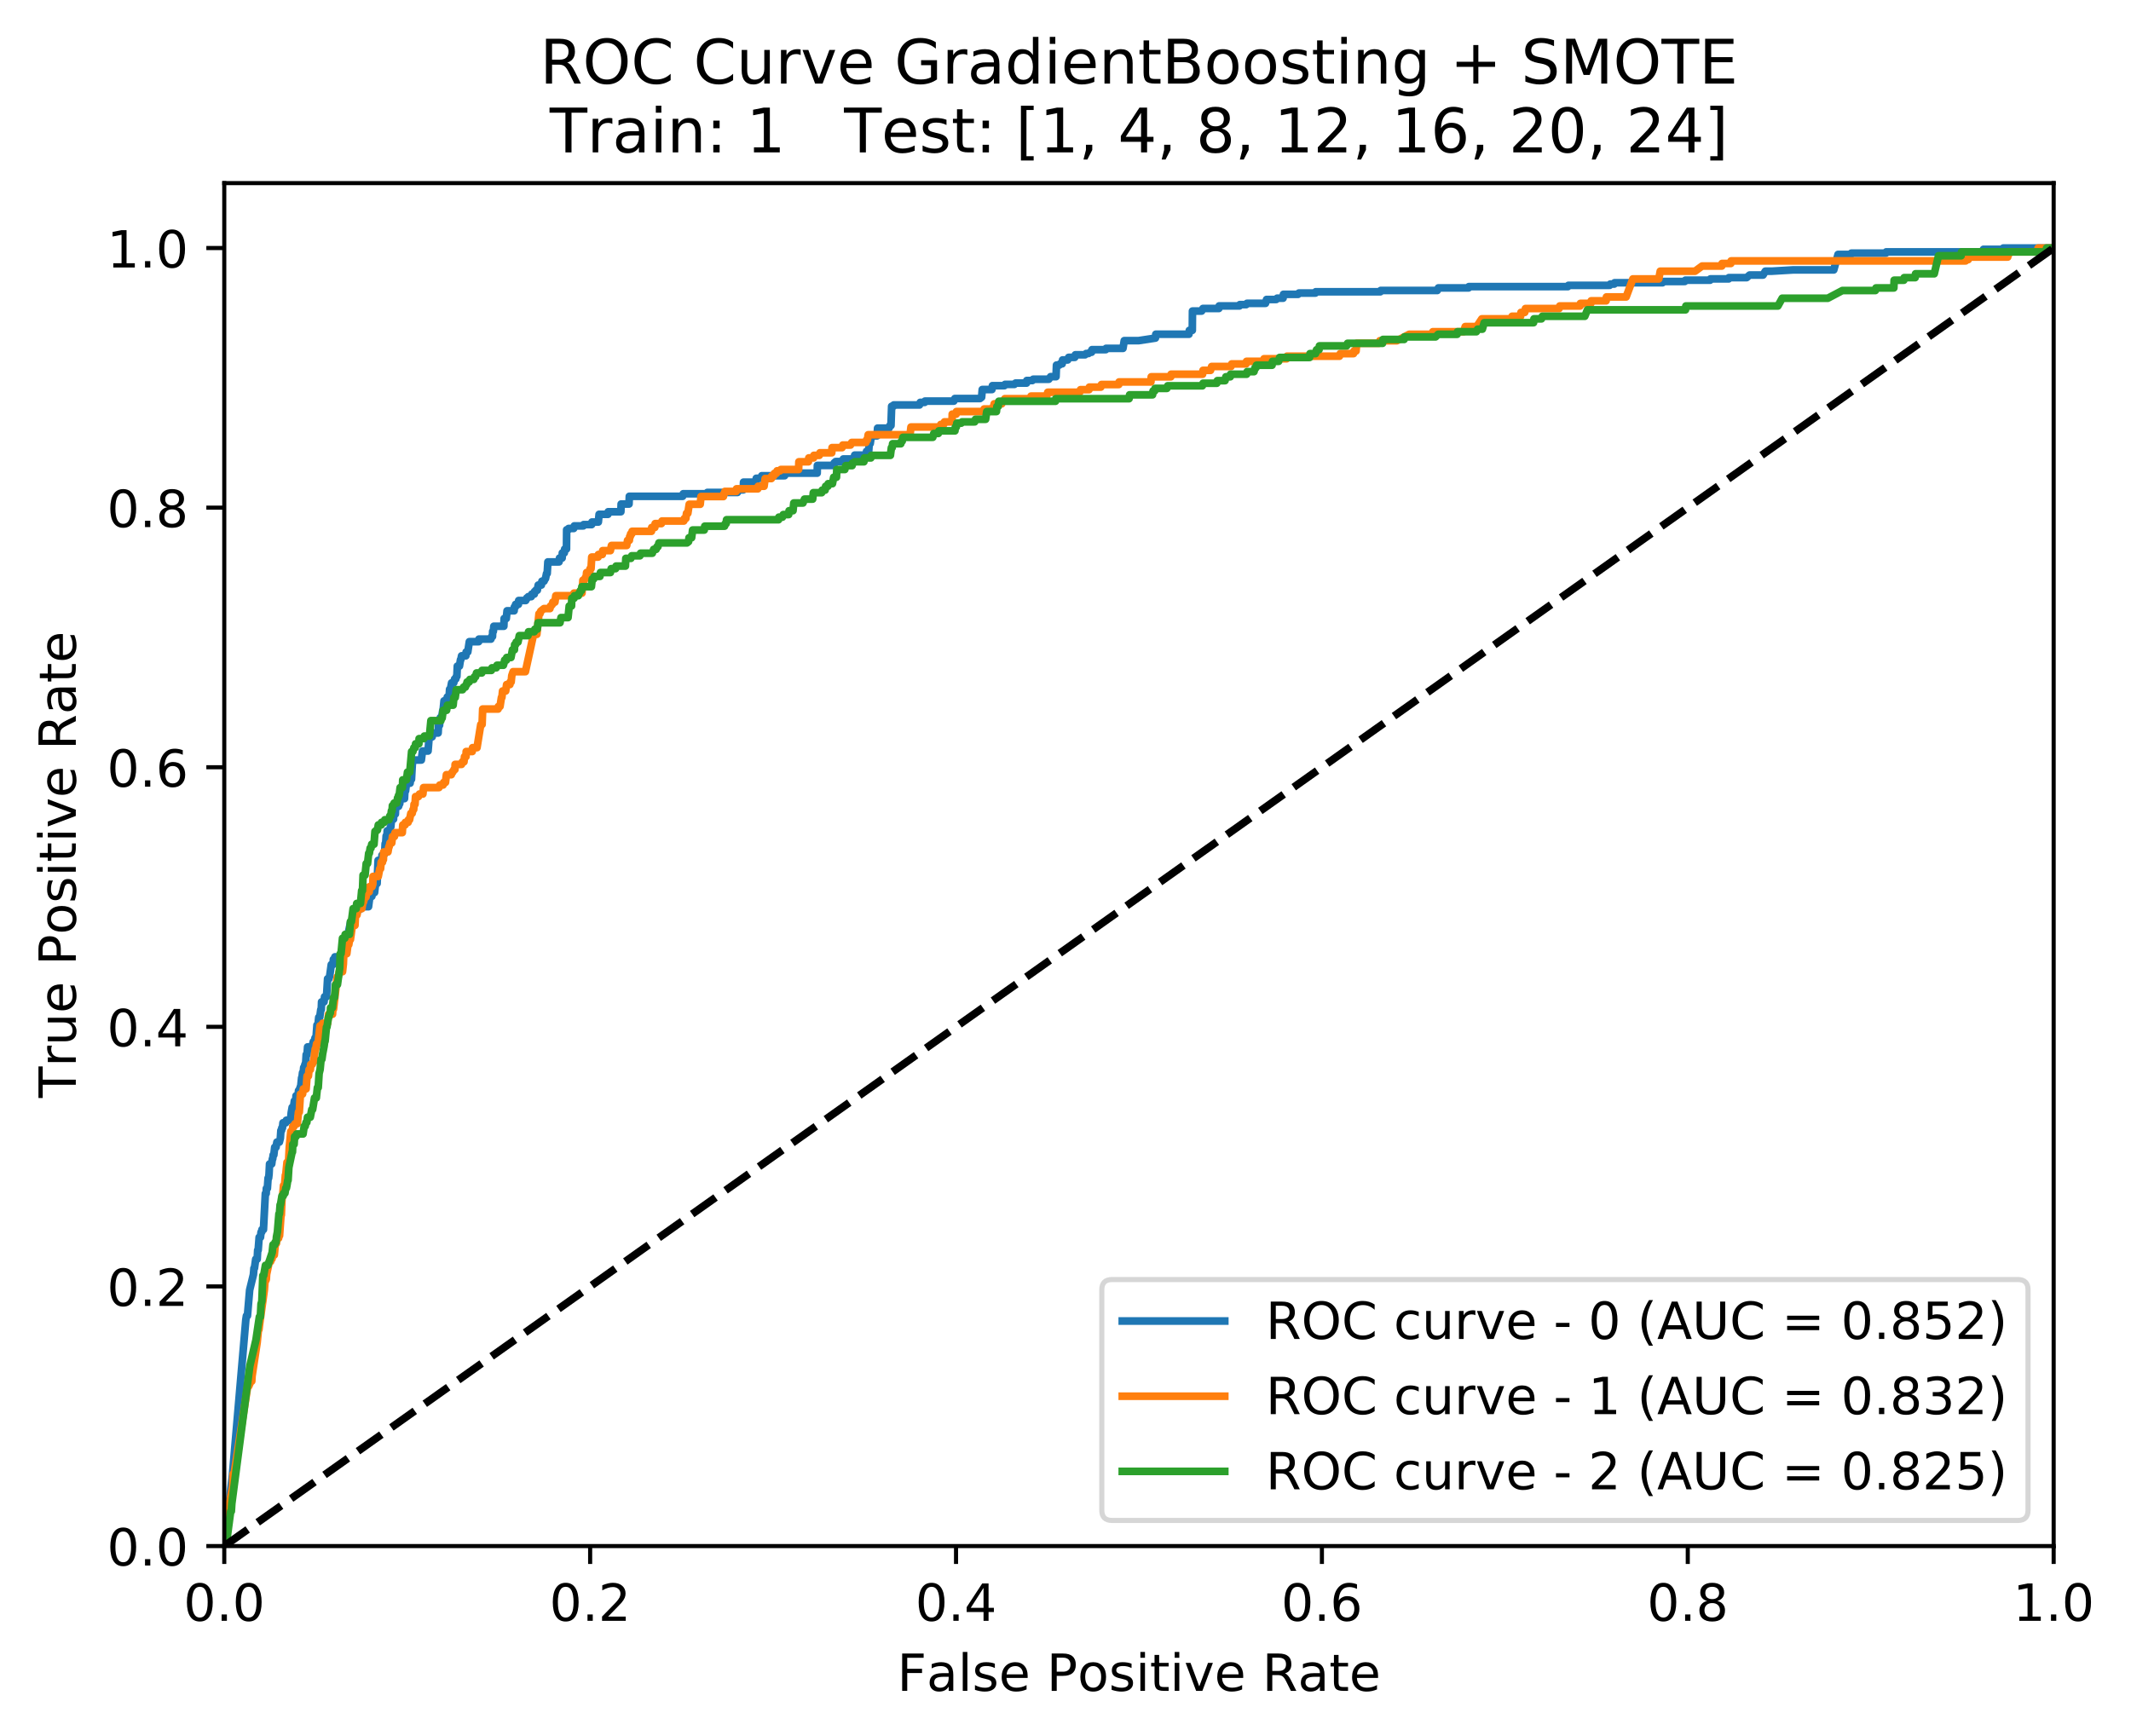 <?xml version="1.0" encoding="utf-8" standalone="no"?>
<!DOCTYPE svg PUBLIC "-//W3C//DTD SVG 1.1//EN"
  "http://www.w3.org/Graphics/SVG/1.1/DTD/svg11.dtd">
<!-- Created with matplotlib (http://matplotlib.org/) -->
<svg height="339pt" version="1.1" viewBox="0 0 416 339" width="416pt" xmlns="http://www.w3.org/2000/svg" xmlns:xlink="http://www.w3.org/1999/xlink">
 <defs>
  <style type="text/css">
*{stroke-linecap:butt;stroke-linejoin:round;}
  </style>
 </defs>
 <g id="figure_1">
  <g id="patch_1">
   <path d="M 0 339.424 
L 416.053 339.424 
L 416.053 0 
L 0 0 
z
" style="fill:#ffffff;"/>
  </g>
  <g id="axes_1">
   <g id="patch_2">
    <path d="M 43.781 301.868 
L 400.901 301.868 
L 400.901 35.755 
L 43.781 35.755 
z
" style="fill:#ffffff;"/>
   </g>
   <g id="matplotlib.axis_1">
    <g id="xtick_1">
     <g id="line2d_1">
      <defs>
       <path d="M 0 0 
L 0 3.5 
" id="m230a1c0a3a" style="stroke:#000000;stroke-width:0.8;"/>
      </defs>
      <g>
       <use style="stroke:#000000;stroke-width:0.8;" x="43.781" xlink:href="#m230a1c0a3a" y="301.868"/>
      </g>
     </g>
     <g id="text_1">
      <!-- 0.0 -->
      <defs>
       <path d="M 31.781 66.406 
Q 24.172 66.406 20.328 58.906 
Q 16.5 51.422 16.5 36.375 
Q 16.5 21.391 20.328 13.891 
Q 24.172 6.391 31.781 6.391 
Q 39.453 6.391 43.281 13.891 
Q 47.125 21.391 47.125 36.375 
Q 47.125 51.422 43.281 58.906 
Q 39.453 66.406 31.781 66.406 
M 31.781 74.219 
Q 44.047 74.219 50.516 64.516 
Q 56.984 54.828 56.984 36.375 
Q 56.984 17.969 50.516 8.266 
Q 44.047 -1.422 31.781 -1.422 
Q 19.531 -1.422 13.062 8.266 
Q 6.594 17.969 6.594 36.375 
Q 6.594 54.828 13.062 64.516 
Q 19.531 74.219 31.781 74.219 
" id="DejaVuSans-30"/>
       <path d="M 10.688 12.406 
L 21 12.406 
L 21 0 
L 10.688 0 
z
" id="DejaVuSans-2e"/>
      </defs>
      <g transform="translate(35.83 316.466)scale(0.1 -0.1)">
       <use xlink:href="#DejaVuSans-30"/>
       <use x="63.623" xlink:href="#DejaVuSans-2e"/>
       <use x="95.41" xlink:href="#DejaVuSans-30"/>
      </g>
     </g>
    </g>
    <g id="xtick_2">
     <g id="line2d_2">
      <g>
       <use style="stroke:#000000;stroke-width:0.8;" x="115.205" xlink:href="#m230a1c0a3a" y="301.868"/>
      </g>
     </g>
     <g id="text_2">
      <!-- 0.2 -->
      <defs>
       <path d="M 19.188 8.297 
L 53.609 8.297 
L 53.609 0 
L 7.328 0 
L 7.328 8.297 
Q 12.938 14.109 22.625 23.891 
Q 32.328 33.688 34.812 36.531 
Q 39.547 41.844 41.422 45.531 
Q 43.312 49.219 43.312 52.781 
Q 43.312 58.594 39.234 62.25 
Q 35.156 65.922 28.609 65.922 
Q 23.969 65.922 18.812 64.312 
Q 13.672 62.703 7.812 59.422 
L 7.812 69.391 
Q 13.766 71.781 18.938 73 
Q 24.125 74.219 28.422 74.219 
Q 39.75 74.219 46.484 68.547 
Q 53.219 62.891 53.219 53.422 
Q 53.219 48.922 51.531 44.891 
Q 49.859 40.875 45.406 35.406 
Q 44.188 33.984 37.641 27.219 
Q 31.109 20.453 19.188 8.297 
" id="DejaVuSans-32"/>
      </defs>
      <g transform="translate(107.254 316.466)scale(0.1 -0.1)">
       <use xlink:href="#DejaVuSans-30"/>
       <use x="63.623" xlink:href="#DejaVuSans-2e"/>
       <use x="95.41" xlink:href="#DejaVuSans-32"/>
      </g>
     </g>
    </g>
    <g id="xtick_3">
     <g id="line2d_3">
      <g>
       <use style="stroke:#000000;stroke-width:0.8;" x="186.629" xlink:href="#m230a1c0a3a" y="301.868"/>
      </g>
     </g>
     <g id="text_3">
      <!-- 0.4 -->
      <defs>
       <path d="M 37.797 64.312 
L 12.891 25.391 
L 37.797 25.391 
z
M 35.203 72.906 
L 47.609 72.906 
L 47.609 25.391 
L 58.016 25.391 
L 58.016 17.188 
L 47.609 17.188 
L 47.609 0 
L 37.797 0 
L 37.797 17.188 
L 4.891 17.188 
L 4.891 26.703 
z
" id="DejaVuSans-34"/>
      </defs>
      <g transform="translate(178.678 316.466)scale(0.1 -0.1)">
       <use xlink:href="#DejaVuSans-30"/>
       <use x="63.623" xlink:href="#DejaVuSans-2e"/>
       <use x="95.41" xlink:href="#DejaVuSans-34"/>
      </g>
     </g>
    </g>
    <g id="xtick_4">
     <g id="line2d_4">
      <g>
       <use style="stroke:#000000;stroke-width:0.8;" x="258.053" xlink:href="#m230a1c0a3a" y="301.868"/>
      </g>
     </g>
     <g id="text_4">
      <!-- 0.6 -->
      <defs>
       <path d="M 33.016 40.375 
Q 26.375 40.375 22.484 35.828 
Q 18.609 31.297 18.609 23.391 
Q 18.609 15.531 22.484 10.953 
Q 26.375 6.391 33.016 6.391 
Q 39.656 6.391 43.531 10.953 
Q 47.406 15.531 47.406 23.391 
Q 47.406 31.297 43.531 35.828 
Q 39.656 40.375 33.016 40.375 
M 52.594 71.297 
L 52.594 62.312 
Q 48.875 64.062 45.094 64.984 
Q 41.312 65.922 37.594 65.922 
Q 27.828 65.922 22.672 59.328 
Q 17.531 52.734 16.797 39.406 
Q 19.672 43.656 24.016 45.922 
Q 28.375 48.188 33.594 48.188 
Q 44.578 48.188 50.953 41.516 
Q 57.328 34.859 57.328 23.391 
Q 57.328 12.156 50.688 5.359 
Q 44.047 -1.422 33.016 -1.422 
Q 20.359 -1.422 13.672 8.266 
Q 6.984 17.969 6.984 36.375 
Q 6.984 53.656 15.188 63.938 
Q 23.391 74.219 37.203 74.219 
Q 40.922 74.219 44.703 73.484 
Q 48.484 72.75 52.594 71.297 
" id="DejaVuSans-36"/>
      </defs>
      <g transform="translate(250.102 316.466)scale(0.1 -0.1)">
       <use xlink:href="#DejaVuSans-30"/>
       <use x="63.623" xlink:href="#DejaVuSans-2e"/>
       <use x="95.41" xlink:href="#DejaVuSans-36"/>
      </g>
     </g>
    </g>
    <g id="xtick_5">
     <g id="line2d_5">
      <g>
       <use style="stroke:#000000;stroke-width:0.8;" x="329.477" xlink:href="#m230a1c0a3a" y="301.868"/>
      </g>
     </g>
     <g id="text_5">
      <!-- 0.8 -->
      <defs>
       <path d="M 31.781 34.625 
Q 24.75 34.625 20.719 30.859 
Q 16.703 27.094 16.703 20.516 
Q 16.703 13.922 20.719 10.156 
Q 24.75 6.391 31.781 6.391 
Q 38.812 6.391 42.859 10.172 
Q 46.922 13.969 46.922 20.516 
Q 46.922 27.094 42.891 30.859 
Q 38.875 34.625 31.781 34.625 
M 21.922 38.812 
Q 15.578 40.375 12.031 44.719 
Q 8.5 49.078 8.5 55.328 
Q 8.5 64.062 14.719 69.141 
Q 20.953 74.219 31.781 74.219 
Q 42.672 74.219 48.875 69.141 
Q 55.078 64.062 55.078 55.328 
Q 55.078 49.078 51.531 44.719 
Q 48 40.375 41.703 38.812 
Q 48.828 37.156 52.797 32.312 
Q 56.781 27.484 56.781 20.516 
Q 56.781 9.906 50.312 4.234 
Q 43.844 -1.422 31.781 -1.422 
Q 19.734 -1.422 13.25 4.234 
Q 6.781 9.906 6.781 20.516 
Q 6.781 27.484 10.781 32.312 
Q 14.797 37.156 21.922 38.812 
M 18.312 54.391 
Q 18.312 48.734 21.844 45.562 
Q 25.391 42.391 31.781 42.391 
Q 38.141 42.391 41.719 45.562 
Q 45.312 48.734 45.312 54.391 
Q 45.312 60.062 41.719 63.234 
Q 38.141 66.406 31.781 66.406 
Q 25.391 66.406 21.844 63.234 
Q 18.312 60.062 18.312 54.391 
" id="DejaVuSans-38"/>
      </defs>
      <g transform="translate(321.526 316.466)scale(0.1 -0.1)">
       <use xlink:href="#DejaVuSans-30"/>
       <use x="63.623" xlink:href="#DejaVuSans-2e"/>
       <use x="95.41" xlink:href="#DejaVuSans-38"/>
      </g>
     </g>
    </g>
    <g id="xtick_6">
     <g id="line2d_6">
      <g>
       <use style="stroke:#000000;stroke-width:0.8;" x="400.901" xlink:href="#m230a1c0a3a" y="301.868"/>
      </g>
     </g>
     <g id="text_6">
      <!-- 1.0 -->
      <defs>
       <path d="M 12.406 8.297 
L 28.516 8.297 
L 28.516 63.922 
L 10.984 60.406 
L 10.984 69.391 
L 28.422 72.906 
L 38.281 72.906 
L 38.281 8.297 
L 54.391 8.297 
L 54.391 0 
L 12.406 0 
z
" id="DejaVuSans-31"/>
      </defs>
      <g transform="translate(392.95 316.466)scale(0.1 -0.1)">
       <use xlink:href="#DejaVuSans-31"/>
       <use x="63.623" xlink:href="#DejaVuSans-2e"/>
       <use x="95.41" xlink:href="#DejaVuSans-30"/>
      </g>
     </g>
    </g>
    <g id="text_7">
     <!-- False Positive Rate -->
     <defs>
      <path d="M 9.812 72.906 
L 51.703 72.906 
L 51.703 64.594 
L 19.672 64.594 
L 19.672 43.109 
L 48.578 43.109 
L 48.578 34.812 
L 19.672 34.812 
L 19.672 0 
L 9.812 0 
z
" id="DejaVuSans-46"/>
      <path d="M 34.281 27.484 
Q 23.391 27.484 19.188 25 
Q 14.984 22.516 14.984 16.5 
Q 14.984 11.719 18.141 8.906 
Q 21.297 6.109 26.703 6.109 
Q 34.188 6.109 38.703 11.406 
Q 43.219 16.703 43.219 25.484 
L 43.219 27.484 
z
M 52.203 31.203 
L 52.203 0 
L 43.219 0 
L 43.219 8.297 
Q 40.141 3.328 35.547 0.953 
Q 30.953 -1.422 24.312 -1.422 
Q 15.922 -1.422 10.953 3.297 
Q 6 8.016 6 15.922 
Q 6 25.141 12.172 29.828 
Q 18.359 34.516 30.609 34.516 
L 43.219 34.516 
L 43.219 35.406 
Q 43.219 41.609 39.141 45 
Q 35.062 48.391 27.688 48.391 
Q 23 48.391 18.547 47.266 
Q 14.109 46.141 10.016 43.891 
L 10.016 52.203 
Q 14.938 54.109 19.578 55.047 
Q 24.219 56 28.609 56 
Q 40.484 56 46.344 49.844 
Q 52.203 43.703 52.203 31.203 
" id="DejaVuSans-61"/>
      <path d="M 9.422 75.984 
L 18.406 75.984 
L 18.406 0 
L 9.422 0 
z
" id="DejaVuSans-6c"/>
      <path d="M 44.281 53.078 
L 44.281 44.578 
Q 40.484 46.531 36.375 47.5 
Q 32.281 48.484 27.875 48.484 
Q 21.188 48.484 17.844 46.438 
Q 14.5 44.391 14.5 40.281 
Q 14.5 37.156 16.891 35.375 
Q 19.281 33.594 26.516 31.984 
L 29.594 31.297 
Q 39.156 29.25 43.188 25.516 
Q 47.219 21.781 47.219 15.094 
Q 47.219 7.469 41.188 3.016 
Q 35.156 -1.422 24.609 -1.422 
Q 20.219 -1.422 15.453 -0.562 
Q 10.688 0.297 5.422 2 
L 5.422 11.281 
Q 10.406 8.688 15.234 7.391 
Q 20.062 6.109 24.812 6.109 
Q 31.156 6.109 34.562 8.281 
Q 37.984 10.453 37.984 14.406 
Q 37.984 18.062 35.516 20.016 
Q 33.062 21.969 24.703 23.781 
L 21.578 24.516 
Q 13.234 26.266 9.516 29.906 
Q 5.812 33.547 5.812 39.891 
Q 5.812 47.609 11.281 51.797 
Q 16.75 56 26.812 56 
Q 31.781 56 36.172 55.266 
Q 40.578 54.547 44.281 53.078 
" id="DejaVuSans-73"/>
      <path d="M 56.203 29.594 
L 56.203 25.203 
L 14.891 25.203 
Q 15.484 15.922 20.484 11.062 
Q 25.484 6.203 34.422 6.203 
Q 39.594 6.203 44.453 7.469 
Q 49.312 8.734 54.109 11.281 
L 54.109 2.781 
Q 49.266 0.734 44.188 -0.344 
Q 39.109 -1.422 33.891 -1.422 
Q 20.797 -1.422 13.156 6.188 
Q 5.516 13.812 5.516 26.812 
Q 5.516 40.234 12.766 48.109 
Q 20.016 56 32.328 56 
Q 43.359 56 49.781 48.891 
Q 56.203 41.797 56.203 29.594 
M 47.219 32.234 
Q 47.125 39.594 43.094 43.984 
Q 39.062 48.391 32.422 48.391 
Q 24.906 48.391 20.391 44.141 
Q 15.875 39.891 15.188 32.172 
z
" id="DejaVuSans-65"/>
      <path id="DejaVuSans-20"/>
      <path d="M 19.672 64.797 
L 19.672 37.406 
L 32.078 37.406 
Q 38.969 37.406 42.719 40.969 
Q 46.484 44.531 46.484 51.125 
Q 46.484 57.672 42.719 61.234 
Q 38.969 64.797 32.078 64.797 
z
M 9.812 72.906 
L 32.078 72.906 
Q 44.344 72.906 50.609 67.359 
Q 56.891 61.812 56.891 51.125 
Q 56.891 40.328 50.609 34.812 
Q 44.344 29.297 32.078 29.297 
L 19.672 29.297 
L 19.672 0 
L 9.812 0 
z
" id="DejaVuSans-50"/>
      <path d="M 30.609 48.391 
Q 23.391 48.391 19.188 42.75 
Q 14.984 37.109 14.984 27.297 
Q 14.984 17.484 19.156 11.844 
Q 23.344 6.203 30.609 6.203 
Q 37.797 6.203 41.984 11.859 
Q 46.188 17.531 46.188 27.297 
Q 46.188 37.016 41.984 42.703 
Q 37.797 48.391 30.609 48.391 
M 30.609 56 
Q 42.328 56 49.016 48.375 
Q 55.719 40.766 55.719 27.297 
Q 55.719 13.875 49.016 6.219 
Q 42.328 -1.422 30.609 -1.422 
Q 18.844 -1.422 12.172 6.219 
Q 5.516 13.875 5.516 27.297 
Q 5.516 40.766 12.172 48.375 
Q 18.844 56 30.609 56 
" id="DejaVuSans-6f"/>
      <path d="M 9.422 54.688 
L 18.406 54.688 
L 18.406 0 
L 9.422 0 
z
M 9.422 75.984 
L 18.406 75.984 
L 18.406 64.594 
L 9.422 64.594 
z
" id="DejaVuSans-69"/>
      <path d="M 18.312 70.219 
L 18.312 54.688 
L 36.812 54.688 
L 36.812 47.703 
L 18.312 47.703 
L 18.312 18.016 
Q 18.312 11.328 20.141 9.422 
Q 21.969 7.516 27.594 7.516 
L 36.812 7.516 
L 36.812 0 
L 27.594 0 
Q 17.188 0 13.234 3.875 
Q 9.281 7.766 9.281 18.016 
L 9.281 47.703 
L 2.688 47.703 
L 2.688 54.688 
L 9.281 54.688 
L 9.281 70.219 
z
" id="DejaVuSans-74"/>
      <path d="M 2.984 54.688 
L 12.5 54.688 
L 29.594 8.797 
L 46.688 54.688 
L 56.203 54.688 
L 35.688 0 
L 23.484 0 
z
" id="DejaVuSans-76"/>
      <path d="M 44.391 34.188 
Q 47.562 33.109 50.562 29.594 
Q 53.562 26.078 56.594 19.922 
L 66.609 0 
L 56 0 
L 46.688 18.703 
Q 43.062 26.031 39.672 28.422 
Q 36.281 30.812 30.422 30.812 
L 19.672 30.812 
L 19.672 0 
L 9.812 0 
L 9.812 72.906 
L 32.078 72.906 
Q 44.578 72.906 50.734 67.672 
Q 56.891 62.453 56.891 51.906 
Q 56.891 45.016 53.688 40.469 
Q 50.484 35.938 44.391 34.188 
M 19.672 64.797 
L 19.672 38.922 
L 32.078 38.922 
Q 39.203 38.922 42.844 42.219 
Q 46.484 45.516 46.484 51.906 
Q 46.484 58.297 42.844 61.547 
Q 39.203 64.797 32.078 64.797 
z
" id="DejaVuSans-52"/>
     </defs>
     <g transform="translate(175.136 330.144)scale(0.1 -0.1)">
      <use xlink:href="#DejaVuSans-46"/>
      <use x="57.379" xlink:href="#DejaVuSans-61"/>
      <use x="118.658" xlink:href="#DejaVuSans-6c"/>
      <use x="146.441" xlink:href="#DejaVuSans-73"/>
      <use x="198.541" xlink:href="#DejaVuSans-65"/>
      <use x="260.064" xlink:href="#DejaVuSans-20"/>
      <use x="291.852" xlink:href="#DejaVuSans-50"/>
      <use x="352.107" xlink:href="#DejaVuSans-6f"/>
      <use x="413.289" xlink:href="#DejaVuSans-73"/>
      <use x="465.389" xlink:href="#DejaVuSans-69"/>
      <use x="493.172" xlink:href="#DejaVuSans-74"/>
      <use x="532.381" xlink:href="#DejaVuSans-69"/>
      <use x="560.164" xlink:href="#DejaVuSans-76"/>
      <use x="619.344" xlink:href="#DejaVuSans-65"/>
      <use x="680.867" xlink:href="#DejaVuSans-20"/>
      <use x="712.654" xlink:href="#DejaVuSans-52"/>
      <use x="782.105" xlink:href="#DejaVuSans-61"/>
      <use x="843.385" xlink:href="#DejaVuSans-74"/>
      <use x="882.594" xlink:href="#DejaVuSans-65"/>
     </g>
    </g>
   </g>
   <g id="matplotlib.axis_2">
    <g id="ytick_1">
     <g id="line2d_7">
      <defs>
       <path d="M 0 0 
L -3.5 0 
" id="me9a01255a9" style="stroke:#000000;stroke-width:0.8;"/>
      </defs>
      <g>
       <use style="stroke:#000000;stroke-width:0.8;" x="43.781" xlink:href="#me9a01255a9" y="301.868"/>
      </g>
     </g>
     <g id="text_8">
      <!-- 0.0 -->
      <g transform="translate(20.878 305.667)scale(0.1 -0.1)">
       <use xlink:href="#DejaVuSans-30"/>
       <use x="63.623" xlink:href="#DejaVuSans-2e"/>
       <use x="95.41" xlink:href="#DejaVuSans-30"/>
      </g>
     </g>
    </g>
    <g id="ytick_2">
     <g id="line2d_8">
      <g>
       <use style="stroke:#000000;stroke-width:0.8;" x="43.781" xlink:href="#me9a01255a9" y="251.179"/>
      </g>
     </g>
     <g id="text_9">
      <!-- 0.2 -->
      <g transform="translate(20.878 254.979)scale(0.1 -0.1)">
       <use xlink:href="#DejaVuSans-30"/>
       <use x="63.623" xlink:href="#DejaVuSans-2e"/>
       <use x="95.41" xlink:href="#DejaVuSans-32"/>
      </g>
     </g>
    </g>
    <g id="ytick_3">
     <g id="line2d_9">
      <g>
       <use style="stroke:#000000;stroke-width:0.8;" x="43.781" xlink:href="#me9a01255a9" y="200.492"/>
      </g>
     </g>
     <g id="text_10">
      <!-- 0.4 -->
      <g transform="translate(20.878 204.291)scale(0.1 -0.1)">
       <use xlink:href="#DejaVuSans-30"/>
       <use x="63.623" xlink:href="#DejaVuSans-2e"/>
       <use x="95.41" xlink:href="#DejaVuSans-34"/>
      </g>
     </g>
    </g>
    <g id="ytick_4">
     <g id="line2d_10">
      <g>
       <use style="stroke:#000000;stroke-width:0.8;" x="43.781" xlink:href="#me9a01255a9" y="149.804"/>
      </g>
     </g>
     <g id="text_11">
      <!-- 0.6 -->
      <g transform="translate(20.878 153.603)scale(0.1 -0.1)">
       <use xlink:href="#DejaVuSans-30"/>
       <use x="63.623" xlink:href="#DejaVuSans-2e"/>
       <use x="95.41" xlink:href="#DejaVuSans-36"/>
      </g>
     </g>
    </g>
    <g id="ytick_5">
     <g id="line2d_11">
      <g>
       <use style="stroke:#000000;stroke-width:0.8;" x="43.781" xlink:href="#me9a01255a9" y="99.115"/>
      </g>
     </g>
     <g id="text_12">
      <!-- 0.8 -->
      <g transform="translate(20.878 102.915)scale(0.1 -0.1)">
       <use xlink:href="#DejaVuSans-30"/>
       <use x="63.623" xlink:href="#DejaVuSans-2e"/>
       <use x="95.41" xlink:href="#DejaVuSans-38"/>
      </g>
     </g>
    </g>
    <g id="ytick_6">
     <g id="line2d_12">
      <g>
       <use style="stroke:#000000;stroke-width:0.8;" x="43.781" xlink:href="#me9a01255a9" y="48.428"/>
      </g>
     </g>
     <g id="text_13">
      <!-- 1.0 -->
      <g transform="translate(20.878 52.227)scale(0.1 -0.1)">
       <use xlink:href="#DejaVuSans-31"/>
       <use x="63.623" xlink:href="#DejaVuSans-2e"/>
       <use x="95.41" xlink:href="#DejaVuSans-30"/>
      </g>
     </g>
    </g>
    <g id="text_14">
     <!-- True Positive Rate -->
     <defs>
      <path d="M -0.297 72.906 
L 61.375 72.906 
L 61.375 64.594 
L 35.5 64.594 
L 35.5 0 
L 25.594 0 
L 25.594 64.594 
L -0.297 64.594 
z
" id="DejaVuSans-54"/>
      <path d="M 41.109 46.297 
Q 39.594 47.172 37.812 47.578 
Q 36.031 48 33.891 48 
Q 26.266 48 22.188 43.047 
Q 18.109 38.094 18.109 28.812 
L 18.109 0 
L 9.078 0 
L 9.078 54.688 
L 18.109 54.688 
L 18.109 46.188 
Q 20.953 51.172 25.484 53.578 
Q 30.031 56 36.531 56 
Q 37.453 56 38.578 55.875 
Q 39.703 55.766 41.062 55.516 
z
" id="DejaVuSans-72"/>
      <path d="M 8.5 21.578 
L 8.5 54.688 
L 17.484 54.688 
L 17.484 21.922 
Q 17.484 14.156 20.5 10.266 
Q 23.531 6.391 29.594 6.391 
Q 36.859 6.391 41.078 11.031 
Q 45.312 15.672 45.312 23.688 
L 45.312 54.688 
L 54.297 54.688 
L 54.297 0 
L 45.312 0 
L 45.312 8.406 
Q 42.047 3.422 37.719 1 
Q 33.406 -1.422 27.688 -1.422 
Q 18.266 -1.422 13.375 4.438 
Q 8.5 10.297 8.5 21.578 
M 31.109 56 
z
" id="DejaVuSans-75"/>
     </defs>
     <g transform="translate(14.798 214.358)rotate(-90)scale(0.1 -0.1)">
      <use xlink:href="#DejaVuSans-54"/>
      <use x="60.865" xlink:href="#DejaVuSans-72"/>
      <use x="101.979" xlink:href="#DejaVuSans-75"/>
      <use x="165.357" xlink:href="#DejaVuSans-65"/>
      <use x="226.881" xlink:href="#DejaVuSans-20"/>
      <use x="258.668" xlink:href="#DejaVuSans-50"/>
      <use x="318.924" xlink:href="#DejaVuSans-6f"/>
      <use x="380.105" xlink:href="#DejaVuSans-73"/>
      <use x="432.205" xlink:href="#DejaVuSans-69"/>
      <use x="459.988" xlink:href="#DejaVuSans-74"/>
      <use x="499.197" xlink:href="#DejaVuSans-69"/>
      <use x="526.98" xlink:href="#DejaVuSans-76"/>
      <use x="586.16" xlink:href="#DejaVuSans-65"/>
      <use x="647.684" xlink:href="#DejaVuSans-20"/>
      <use x="679.471" xlink:href="#DejaVuSans-52"/>
      <use x="748.922" xlink:href="#DejaVuSans-61"/>
      <use x="810.201" xlink:href="#DejaVuSans-74"/>
      <use x="849.41" xlink:href="#DejaVuSans-65"/>
     </g>
    </g>
   </g>
   <g id="line2d_13">
    <path clip-path="url(#p0b39f501fe)" d="M 43.781 301.868 
L 45.37 288.053 
L 47.99 257.66 
L 48.111 256.906 
L 48.304 256.906 
L 48.733 251.883 
L 49.469 248.869 
L 49.578 247.613 
L 49.674 247.613 
L 49.918 245.854 
L 50.206 245.854 
L 50.302 244.096 
L 50.398 244.096 
L 50.59 241.584 
L 50.847 241.584 
L 50.956 240.58 
L 51.084 240.58 
L 51.141 240.077 
L 51.43 240.077 
L 51.801 233.044 
L 51.961 233.044 
L 52 232.04 
L 52.192 232.04 
L 52.333 230.03 
L 52.429 230.03 
L 52.519 229.277 
L 52.621 227.267 
L 53.037 227.267 
L 53.172 226.263 
L 53.236 226.263 
L 53.326 225.509 
L 53.454 225.509 
L 53.627 224.002 
L 53.883 224.002 
L 54.056 222.997 
L 54.536 222.997 
L 54.728 222.244 
L 54.831 220.737 
L 54.959 220.737 
L 55.01 220.234 
L 55.138 220.234 
L 55.241 219.229 
L 55.785 219.229 
L 55.901 218.727 
L 56.701 218.727 
L 56.855 217.22 
L 57.034 216.215 
L 57.291 216.215 
L 57.464 214.959 
L 57.752 214.959 
L 57.79 213.955 
L 58.175 213.955 
L 58.277 212.95 
L 58.373 212.95 
L 58.726 211.945 
L 58.879 210.438 
L 58.943 210.438 
L 59.059 209.433 
L 59.187 209.433 
L 59.289 208.429 
L 59.385 208.429 
L 59.501 207.926 
L 59.686 207.424 
L 59.776 205.917 
L 59.936 205.917 
L 60.045 204.41 
L 60.91 204.41 
L 61.153 203.405 
L 61.345 203.405 
L 61.499 202.652 
L 61.691 202.652 
L 61.877 200.14 
L 62.069 200.14 
L 62.223 198.633 
L 62.415 198.633 
L 62.62 197.126 
L 62.716 197.126 
L 62.774 195.619 
L 63.254 195.619 
L 63.357 194.614 
L 63.741 194.614 
L 63.953 191.097 
L 64.209 191.097 
L 64.356 190.595 
L 64.67 188.334 
L 65.022 188.334 
L 65.074 187.33 
L 65.33 187.33 
L 65.381 186.827 
L 66.47 186.827 
L 66.585 186.325 
L 66.745 186.325 
L 66.944 185.32 
L 67.553 185.32 
L 67.713 183.06 
L 67.809 183.06 
L 68.437 180.045 
L 68.725 180.045 
L 68.84 179.543 
L 69.096 179.543 
L 69.212 178.538 
L 69.404 178.538 
L 69.461 178.036 
L 69.59 178.036 
L 69.711 177.534 
L 70.288 177.534 
L 70.339 177.031 
L 71.94 177.031 
L 72.203 175.022 
L 72.587 175.022 
L 72.735 174.268 
L 73.119 174.268 
L 73.324 172.51 
L 73.612 172.51 
L 73.811 167.989 
L 74.515 167.989 
L 74.567 166.984 
L 74.855 166.984 
L 74.983 166.733 
L 75.079 166.733 
L 75.188 164.724 
L 75.284 164.724 
L 75.387 163.216 
L 75.547 163.216 
L 75.585 162.212 
L 75.97 162.212 
L 76.226 161.458 
L 76.29 161.458 
L 76.437 159.951 
L 76.821 159.951 
L 76.86 158.946 
L 77.18 158.946 
L 77.238 157.439 
L 77.814 157.439 
L 77.962 156.937 
L 78.026 156.937 
L 78.16 155.932 
L 78.961 155.932 
L 79.044 154.425 
L 79.172 154.425 
L 79.352 152.918 
L 80.056 152.918 
L 80.133 152.165 
L 80.325 152.165 
L 80.479 149.402 
L 80.582 148.397 
L 82.247 148.397 
L 82.471 146.639 
L 83.56 146.639 
L 83.784 143.876 
L 84.361 143.876 
L 84.534 143.122 
L 85.527 143.122 
L 85.61 141.615 
L 85.802 141.615 
L 85.956 140.108 
L 86.212 140.108 
L 86.411 138.852 
L 86.532 138.35 
L 86.68 136.843 
L 87.192 136.843 
L 87.314 136.089 
L 87.666 136.089 
L 87.769 134.582 
L 87.929 134.582 
L 88.159 133.326 
L 88.576 133.326 
L 88.749 132.573 
L 88.973 132.573 
L 89.088 132.07 
L 89.184 132.07 
L 89.274 130.061 
L 89.69 130.061 
L 89.895 128.805 
L 89.959 128.805 
L 90.107 128.051 
L 90.939 128.051 
L 90.997 127.298 
L 91.317 127.298 
L 91.618 125.288 
L 93.444 125.288 
L 93.495 124.786 
L 95.833 124.786 
L 95.981 124.284 
L 96.141 124.284 
L 96.179 123.279 
L 96.307 123.279 
L 96.403 122.274 
L 98.357 122.274 
L 98.415 120.767 
L 98.831 120.767 
L 98.985 119.26 
L 100.362 119.26 
L 100.413 118.507 
L 100.606 118.507 
L 100.657 118.004 
L 101.201 118.004 
L 101.253 117.251 
L 102.63 117.251 
L 102.841 116.748 
L 103.001 116.748 
L 103.129 116.497 
L 103.706 116.497 
L 103.821 115.995 
L 104.302 115.995 
L 104.353 115.492 
L 104.545 115.492 
L 104.603 115.241 
L 104.891 115.241 
L 105.07 114.236 
L 105.679 114.236 
L 105.788 113.483 
L 106.204 113.483 
L 106.422 112.981 
L 106.486 112.981 
L 106.691 111.976 
L 106.819 111.976 
L 106.954 109.715 
L 109.131 109.715 
L 109.221 108.962 
L 109.734 108.962 
L 109.772 107.957 
L 110.156 107.957 
L 110.233 107.203 
L 110.586 107.203 
L 110.618 103.436 
L 110.938 103.436 
L 111.002 103.185 
L 111.995 103.185 
L 112.11 102.682 
L 113.872 102.682 
L 113.929 102.431 
L 115.499 102.431 
L 115.556 101.929 
L 116.805 101.929 
L 116.953 100.422 
L 118.682 100.422 
L 118.733 99.919 
L 121.2 99.919 
L 121.257 98.412 
L 122.795 98.412 
L 122.852 96.905 
L 133.261 96.905 
L 133.383 96.403 
L 137.995 96.403 
L 138.085 96.152 
L 143.952 96.152 
L 144.004 95.649 
L 145.093 95.649 
L 145.15 94.142 
L 147.52 94.142 
L 147.636 93.389 
L 148.596 93.389 
L 148.712 92.886 
L 153.164 92.886 
L 153.279 92.384 
L 159.524 92.384 
L 159.563 90.877 
L 162.798 90.877 
L 162.849 90.374 
L 163.131 90.123 
L 164.476 90.123 
L 164.623 89.621 
L 166.705 89.621 
L 166.846 88.867 
L 169.088 88.867 
L 169.165 88.114 
L 169.581 88.114 
L 169.684 86.607 
L 169.876 86.607 
L 170.094 85.1 
L 171.215 85.1 
L 171.317 83.593 
L 173.559 83.593 
L 173.707 83.09 
L 173.931 83.09 
L 174.059 79.323 
L 174.411 79.323 
L 174.469 79.071 
L 179.497 79.071 
L 179.645 78.569 
L 180.509 78.569 
L 180.567 78.318 
L 186.204 78.318 
L 186.396 77.815 
L 191.303 77.815 
L 191.623 77.564 
L 191.751 76.057 
L 193.641 76.057 
L 193.731 75.304 
L 196.069 75.304 
L 196.197 75.053 
L 198.022 75.053 
L 198.246 74.801 
L 200.392 74.801 
L 200.444 74.299 
L 201.533 74.299 
L 201.693 74.048 
L 204.742 74.048 
L 205.094 73.545 
L 206.151 73.545 
L 206.241 71.285 
L 206.785 71.285 
L 206.939 71.034 
L 207.355 71.034 
L 207.432 70.28 
L 208.425 70.28 
L 208.617 69.778 
L 209.802 69.778 
L 209.924 69.275 
L 211.814 69.275 
L 212.038 69.024 
L 212.486 69.024 
L 212.8 68.773 
L 213.088 68.773 
L 213.172 68.271 
L 215.862 68.271 
L 215.92 68.019 
L 219.219 68.019 
L 219.468 66.512 
L 222.255 66.512 
L 225.554 66.01 
L 225.631 65.257 
L 232.1 65.257 
L 232.177 64.503 
L 232.754 64.503 
L 232.786 60.735 
L 234.579 60.735 
L 234.829 60.233 
L 237.936 60.233 
L 237.993 59.731 
L 241.965 59.731 
L 242.023 59.479 
L 243.272 59.479 
L 243.425 59.228 
L 247.045 59.228 
L 247.25 58.475 
L 249.133 58.475 
L 249.319 58.223 
L 250.472 58.223 
L 250.548 57.47 
L 253.399 57.47 
L 253.559 57.219 
L 256.794 57.219 
L 256.852 56.968 
L 269.464 56.968 
L 269.528 56.716 
L 280.578 56.716 
L 280.789 56.214 
L 286.683 56.214 
L 286.74 55.963 
L 306.066 55.963 
L 306.188 55.712 
L 314.227 55.712 
L 314.355 55.461 
L 315.124 55.461 
L 315.188 55.209 
L 324.54 55.209 
L 324.668 54.958 
L 328.889 54.958 
L 329.017 54.707 
L 333.834 54.707 
L 333.898 54.456 
L 337.454 54.456 
L 337.511 54.205 
L 340.97 54.205 
L 341.547 53.702 
L 344.173 53.702 
L 344.621 52.949 
L 345.871 52.949 
L 350.066 52.698 
L 357.977 52.698 
L 358.81 49.683 
L 361.34 49.683 
L 361.398 49.432 
L 368.156 49.432 
L 368.22 49.181 
L 387.052 49.181 
L 387.2 48.679 
L 390.915 48.679 
L 391.075 48.428 
L 400.901 48.428 
L 400.901 48.428 
" style="fill:none;stroke:#1f77b4;stroke-linecap:square;stroke-width:1.5;"/>
   </g>
   <g id="line2d_14">
    <path clip-path="url(#p0b39f501fe)" d="M 43.781 301.868 
L 43.877 301.868 
L 43.973 299.353 
L 44.166 299.353 
L 44.262 298.348 
L 44.454 294.827 
L 44.55 294.827 
L 45.415 290.302 
L 45.511 287.788 
L 45.703 287.788 
L 48.349 270.69 
L 48.541 270.69 
L 48.983 269.685 
L 49.143 269.685 
L 49.207 268.679 
L 50.2 262.142 
L 50.45 259.627 
L 50.546 259.627 
L 50.667 258.622 
L 51.609 251.833 
L 51.724 250.325 
L 51.981 249.822 
L 52.045 248.816 
L 52.583 246.302 
L 52.839 246.302 
L 52.903 245.799 
L 53.095 245.799 
L 53.191 245.045 
L 53.544 245.045 
L 53.736 243.033 
L 53.864 242.782 
L 53.96 242.782 
L 53.998 241.776 
L 54.383 241.776 
L 54.44 241.273 
L 54.569 241.273 
L 54.857 237.25 
L 54.921 237.25 
L 55.062 233.73 
L 55.158 233.73 
L 55.35 231.468 
L 55.542 231.468 
L 55.709 229.456 
L 55.773 229.456 
L 56.029 226.942 
L 56.285 226.942 
L 56.349 226.439 
L 56.477 223.925 
L 56.772 220.907 
L 57.06 220.907 
L 57.163 219.902 
L 57.419 219.902 
L 57.592 219.399 
L 58.04 219.399 
L 58.265 217.136 
L 58.425 217.136 
L 58.649 213.616 
L 59.065 213.616 
L 59.213 212.61 
L 59.757 212.61 
L 59.949 210.096 
L 60.206 210.096 
L 60.334 208.839 
L 60.59 208.839 
L 60.654 207.833 
L 60.942 207.833 
L 61.166 207.33 
L 61.23 207.33 
L 61.538 204.816 
L 61.634 204.816 
L 61.794 203.81 
L 62.082 203.81 
L 62.473 200.29 
L 62.954 200.29 
L 63.005 199.787 
L 63.966 199.787 
L 64.145 198.028 
L 64.914 198.028 
L 64.978 197.022 
L 65.106 197.022 
L 65.836 190.736 
L 66.028 190.736 
L 66.221 189.73 
L 66.861 189.73 
L 67.028 188.222 
L 67.092 186.713 
L 67.348 186.21 
L 67.7 186.21 
L 67.924 184.45 
L 68.085 184.45 
L 68.245 183.445 
L 68.405 183.445 
L 68.783 180.679 
L 69.295 180.679 
L 69.391 178.667 
L 69.68 178.667 
L 69.936 177.41 
L 70.641 177.41 
L 70.846 176.153 
L 70.942 176.153 
L 71.198 175.148 
L 71.454 175.148 
L 71.557 174.142 
L 72.069 174.142 
L 72.107 173.136 
L 72.62 173.136 
L 72.78 172.633 
L 72.818 171.125 
L 73.843 171.125 
L 74.132 169.616 
L 74.292 169.616 
L 74.407 168.359 
L 74.663 168.359 
L 74.715 167.856 
L 74.843 167.856 
L 74.9 166.347 
L 75.733 166.347 
L 75.9 165.342 
L 75.964 165.342 
L 76.124 164.588 
L 76.476 164.588 
L 76.611 163.33 
L 76.995 163.33 
L 77.123 162.576 
L 78.532 162.576 
L 78.628 161.067 
L 79.077 161.067 
L 79.128 160.565 
L 79.673 160.565 
L 79.724 160.062 
L 79.948 160.062 
L 80.204 158.805 
L 80.461 158.805 
L 80.633 158.05 
L 80.762 158.05 
L 80.826 157.045 
L 81.018 157.045 
L 81.114 155.536 
L 81.69 155.536 
L 81.883 155.033 
L 82.555 155.033 
L 82.683 153.776 
L 85.694 153.776 
L 85.854 153.273 
L 86.495 153.273 
L 86.61 152.77 
L 86.962 152.77 
L 87.142 151.262 
L 88.103 151.262 
L 88.263 150.759 
L 88.391 150.759 
L 88.615 150.256 
L 88.807 150.256 
L 88.846 149.25 
L 90.095 149.25 
L 90.255 148.748 
L 90.575 148.748 
L 90.678 147.742 
L 90.966 147.742 
L 91.004 146.736 
L 92.189 146.736 
L 92.253 145.982 
L 93.118 145.982 
L 93.855 141.456 
L 94.111 141.456 
L 94.226 138.439 
L 97.237 138.439 
L 97.288 137.936 
L 97.609 137.936 
L 97.884 136.176 
L 97.98 136.176 
L 98.108 134.919 
L 98.717 134.919 
L 98.896 133.662 
L 99.537 133.662 
L 99.588 133.159 
L 99.78 133.159 
L 99.908 131.902 
L 100.165 131.148 
L 102.567 131.148 
L 104.162 123.856 
L 104.802 123.856 
L 105.219 119.833 
L 105.411 119.833 
L 105.558 119.33 
L 106.199 118.828 
L 107.352 118.828 
L 107.467 118.325 
L 107.563 118.325 
L 107.723 118.073 
L 107.787 118.073 
L 107.916 117.57 
L 108.332 117.57 
L 108.498 116.313 
L 111.893 116.313 
L 112.041 115.81 
L 113.61 115.81 
L 113.79 113.296 
L 114.078 113.296 
L 114.251 112.793 
L 114.411 112.793 
L 114.513 111.787 
L 115.122 111.787 
L 115.186 111.033 
L 115.378 111.033 
L 115.513 108.77 
L 116.762 108.77 
L 116.813 108.267 
L 117.582 108.267 
L 117.646 107.513 
L 119.151 107.513 
L 119.363 106.507 
L 122.341 106.507 
L 122.508 105.502 
L 122.86 105.502 
L 122.924 104.748 
L 123.052 104.748 
L 123.104 104.245 
L 123.328 104.245 
L 123.392 103.742 
L 127.171 103.742 
L 127.222 102.987 
L 127.831 102.987 
L 127.895 102.233 
L 129.112 102.233 
L 129.227 101.73 
L 133.487 101.73 
L 133.603 101.228 
L 133.891 101.228 
L 134.019 100.222 
L 134.275 100.222 
L 134.544 98.462 
L 136.69 98.462 
L 136.844 96.953 
L 141.219 96.953 
L 141.27 96.45 
L 141.398 96.45 
L 141.514 95.948 
L 143.724 95.948 
L 143.775 95.445 
L 147.939 95.445 
L 148.003 94.942 
L 149.156 94.942 
L 149.373 93.433 
L 150.591 93.433 
L 150.655 92.93 
L 151.039 92.93 
L 151.167 92.427 
L 151.551 92.427 
L 151.699 91.925 
L 152.275 91.925 
L 152.435 91.673 
L 155.895 91.673 
L 155.952 90.165 
L 157.81 90.165 
L 157.887 89.41 
L 158.816 89.41 
L 158.88 88.907 
L 159.937 88.907 
L 160.065 88.405 
L 162.371 88.405 
L 162.428 87.399 
L 164.382 87.399 
L 164.523 86.896 
L 166.028 86.896 
L 166.265 86.393 
L 169.02 86.393 
L 169.167 85.89 
L 169.327 85.89 
L 169.481 84.885 
L 177.648 84.885 
L 177.834 83.376 
L 183.503 83.376 
L 183.651 82.873 
L 184.227 82.873 
L 184.374 82.37 
L 185.848 82.37 
L 185.886 80.862 
L 186.655 80.862 
L 186.706 80.359 
L 191.959 80.359 
L 192.106 79.856 
L 193.772 79.856 
L 193.913 79.353 
L 194.009 79.353 
L 194.073 78.85 
L 195.546 78.85 
L 195.674 78.347 
L 195.994 78.347 
L 196.155 77.845 
L 201.215 77.845 
L 201.266 77.342 
L 204.341 77.342 
L 204.533 76.588 
L 210.779 76.588 
L 210.926 76.085 
L 212.592 76.085 
L 212.656 75.582 
L 214.898 75.582 
L 215.013 75.079 
L 218.408 75.079 
L 218.459 74.576 
L 224.673 74.576 
L 224.737 73.57 
L 228.561 73.57 
L 228.612 73.067 
L 234.762 73.067 
L 234.839 72.313 
L 236.312 72.313 
L 236.524 71.559 
L 240.303 71.559 
L 240.444 71.056 
L 243.243 71.056 
L 243.339 70.553 
L 246.702 70.553 
L 246.754 70.05 
L 251.173 70.05 
L 251.238 69.547 
L 261.487 69.547 
L 261.634 69.045 
L 264.228 69.045 
L 264.305 68.542 
L 264.722 68.542 
L 264.843 67.033 
L 269.167 67.033 
L 269.359 66.53 
L 272.69 66.53 
L 275.093 65.273 
L 279.641 65.273 
L 279.705 64.77 
L 285.713 64.77 
L 286.034 63.765 
L 288.276 63.765 
L 289.268 62.256 
L 295.066 62.256 
L 295.181 61.753 
L 296.846 61.753 
L 296.91 60.999 
L 297.647 60.999 
L 297.788 60.245 
L 304.354 60.245 
L 304.482 59.742 
L 308.454 59.742 
L 308.518 59.239 
L 310.568 59.239 
L 310.619 58.736 
L 313.533 58.736 
L 313.597 57.982 
L 317.441 57.982 
L 318.754 54.462 
L 323.815 54.462 
L 324.103 52.953 
L 330.893 52.953 
L 332.27 51.947 
L 336.114 51.947 
L 336.165 51.445 
L 337.882 51.445 
L 337.933 50.942 
L 383.715 50.942 
L 383.843 50.69 
L 384.227 50.69 
L 384.278 50.188 
L 391.933 50.188 
L 391.997 49.685 
L 392.125 49.685 
L 392.189 49.182 
L 397.762 49.182 
L 397.859 48.428 
L 400.901 48.428 
L 400.901 48.428 
" style="fill:none;stroke:#ff7f0e;stroke-linecap:square;stroke-width:1.5;"/>
   </g>
   <g id="line2d_15">
    <path clip-path="url(#p0b39f501fe)" d="M 43.781 301.868 
L 43.877 301.868 
L 44.07 301.113 
L 44.166 300.61 
L 44.294 300.61 
L 45.03 295.079 
L 45.158 295.079 
L 45.255 293.57 
L 48.778 266.668 
L 49.963 261.639 
L 50.635 257.113 
L 50.828 257.113 
L 50.956 254.599 
L 51.116 254.096 
L 51.308 249.067 
L 51.468 249.067 
L 51.82 247.056 
L 52.301 247.056 
L 53.134 244.542 
L 53.294 243.033 
L 53.646 243.033 
L 53.71 242.53 
L 53.902 242.53 
L 53.966 241.525 
L 54.159 240.519 
L 54.453 236.999 
L 54.549 236.999 
L 54.684 235.239 
L 54.748 235.239 
L 55.049 233.479 
L 55.305 233.479 
L 55.369 232.976 
L 55.625 232.976 
L 55.786 231.97 
L 55.914 231.97 
L 56.01 231.468 
L 56.17 230.462 
L 56.234 230.462 
L 56.388 227.947 
L 57.028 224.93 
L 57.092 224.93 
L 57.156 223.422 
L 57.413 223.422 
L 57.509 221.913 
L 57.797 221.913 
L 57.912 221.41 
L 59.161 221.41 
L 59.386 219.902 
L 59.578 219.902 
L 59.738 219.148 
L 59.898 219.148 
L 60.026 218.142 
L 60.571 218.142 
L 60.865 216.633 
L 61.026 216.633 
L 61.397 214.37 
L 61.749 214.37 
L 61.961 212.359 
L 62.121 212.359 
L 62.294 209.593 
L 62.486 208.839 
L 62.678 206.827 
L 62.838 206.827 
L 62.973 205.822 
L 63.261 204.313 
L 63.396 203.308 
L 63.46 203.308 
L 63.729 200.542 
L 63.825 200.542 
L 64.132 198.53 
L 64.228 198.53 
L 64.389 197.776 
L 64.485 197.776 
L 64.523 196.77 
L 64.875 196.77 
L 65.106 194.759 
L 65.298 194.759 
L 65.49 192.245 
L 65.875 192.245 
L 66.323 188.976 
L 66.413 186.21 
L 66.573 186.21 
L 66.861 183.193 
L 67.31 183.193 
L 67.386 182.439 
L 68.219 182.439 
L 68.411 179.925 
L 68.603 179.925 
L 68.738 178.919 
L 68.93 177.41 
L 69.539 177.41 
L 69.635 176.405 
L 70.371 176.405 
L 70.602 173.89 
L 70.762 173.89 
L 70.878 170.873 
L 71.262 170.873 
L 71.492 168.61 
L 71.749 168.61 
L 71.973 166.599 
L 72.101 166.599 
L 72.261 165.593 
L 72.421 165.593 
L 72.562 164.839 
L 73.011 164.839 
L 73.203 162.325 
L 73.395 162.325 
L 73.491 162.073 
L 73.683 162.073 
L 73.85 161.067 
L 74.426 161.067 
L 74.478 160.565 
L 75.022 160.565 
L 75.118 160.062 
L 75.951 160.062 
L 76.092 159.308 
L 76.284 159.308 
L 76.412 158.302 
L 76.54 158.302 
L 76.604 157.296 
L 76.732 157.296 
L 76.944 156.793 
L 77.456 156.793 
L 77.61 155.787 
L 77.738 155.787 
L 77.802 155.285 
L 77.93 155.285 
L 78.11 153.776 
L 78.558 153.776 
L 78.616 152.268 
L 79.352 152.268 
L 79.544 150.759 
L 79.993 150.759 
L 80.352 146.736 
L 80.608 146.736 
L 80.8 145.982 
L 81.056 145.982 
L 81.133 145.227 
L 81.774 145.227 
L 81.812 144.222 
L 82.741 144.222 
L 82.837 143.719 
L 83.83 143.719 
L 84.118 140.702 
L 86.072 140.702 
L 86.187 140.199 
L 86.315 140.199 
L 86.508 138.69 
L 87.18 138.69 
L 87.334 137.685 
L 88.455 137.685 
L 88.609 136.176 
L 88.865 136.176 
L 89.076 134.667 
L 90.293 134.667 
L 90.486 134.165 
L 90.838 134.165 
L 90.985 133.662 
L 91.113 133.662 
L 91.177 133.159 
L 91.594 133.159 
L 91.722 132.656 
L 92.49 132.656 
L 92.606 132.153 
L 92.83 132.153 
L 93.022 131.399 
L 94.047 131.399 
L 94.098 130.896 
L 95.924 130.896 
L 96.039 130.393 
L 96.872 130.393 
L 97.019 129.89 
L 98.268 129.89 
L 98.416 129.387 
L 98.512 128.885 
L 98.864 128.885 
L 98.915 128.382 
L 99.748 128.382 
L 100.036 126.873 
L 100.421 126.873 
L 100.459 125.868 
L 100.651 125.868 
L 100.767 125.365 
L 101.119 125.365 
L 101.375 124.108 
L 103.073 124.108 
L 103.169 123.353 
L 104.29 123.353 
L 104.405 122.85 
L 104.886 122.85 
L 105.027 121.593 
L 109.318 121.593 
L 109.511 120.588 
L 110.888 120.588 
L 111.118 118.325 
L 111.567 118.325 
L 111.624 116.816 
L 112.073 116.816 
L 112.137 116.313 
L 112.906 116.313 
L 113.034 115.81 
L 113.162 115.81 
L 113.29 115.308 
L 113.514 115.308 
L 113.591 114.553 
L 115.449 114.553 
L 115.609 113.045 
L 115.897 113.045 
L 115.993 112.542 
L 117.114 112.542 
L 117.21 111.787 
L 119.164 111.787 
L 119.305 111.033 
L 120.17 111.033 
L 120.266 110.53 
L 122.091 110.53 
L 122.168 109.022 
L 123.161 109.022 
L 123.321 108.519 
L 124.923 108.519 
L 125.038 108.016 
L 127.344 108.016 
L 127.6 107.262 
L 128.081 107.262 
L 128.241 106.759 
L 128.433 106.759 
L 128.625 106.005 
L 134.102 106.005 
L 134.422 105.753 
L 134.499 104.999 
L 135.012 104.999 
L 135.204 103.49 
L 137.478 103.49 
L 137.574 102.736 
L 141.45 102.736 
L 141.565 102.233 
L 141.757 102.233 
L 141.834 101.479 
L 151.987 101.479 
L 152.038 100.976 
L 152.743 100.976 
L 152.903 100.473 
L 153.96 100.473 
L 154.037 99.719 
L 154.806 99.719 
L 154.959 98.21 
L 156.753 98.21 
L 157.041 97.456 
L 158.643 97.456 
L 158.771 96.199 
L 160.404 96.199 
L 160.5 95.696 
L 161.077 95.696 
L 161.173 94.942 
L 161.621 94.942 
L 161.672 94.439 
L 162.505 94.439 
L 162.749 93.182 
L 163.293 93.182 
L 163.351 91.673 
L 164.92 91.673 
L 165.093 90.919 
L 166.342 90.919 
L 166.406 90.416 
L 166.599 90.416 
L 166.855 90.165 
L 168.648 90.165 
L 168.725 89.41 
L 170.006 89.41 
L 170.102 88.907 
L 173.818 88.907 
L 174.01 87.399 
L 174.17 87.399 
L 174.247 86.645 
L 175.848 86.645 
L 175.964 86.142 
L 176.124 86.142 
L 176.265 85.388 
L 182.094 85.388 
L 182.286 84.633 
L 183.183 84.633 
L 183.279 84.13 
L 186.418 84.13 
L 186.495 83.376 
L 186.687 83.376 
L 186.783 82.622 
L 187.648 82.622 
L 187.808 82.37 
L 190.274 82.37 
L 190.421 81.868 
L 192.407 81.868 
L 192.625 80.359 
L 194.515 80.359 
L 194.611 79.353 
L 194.867 79.353 
L 194.982 78.347 
L 206.045 78.347 
L 206.096 77.845 
L 220.413 77.845 
L 220.509 77.09 
L 224.993 77.09 
L 225.089 76.336 
L 225.41 76.336 
L 225.486 75.833 
L 227.793 75.833 
L 227.953 75.33 
L 234.724 75.33 
L 234.852 74.828 
L 237.542 74.828 
L 237.638 74.325 
L 239.144 74.325 
L 239.304 73.57 
L 240.168 73.57 
L 240.22 73.067 
L 243.358 73.067 
L 243.455 72.565 
L 244.8 72.565 
L 244.992 71.81 
L 245.184 71.81 
L 245.28 71.308 
L 248.323 71.308 
L 248.4 70.553 
L 249.617 70.553 
L 249.79 69.799 
L 255.651 69.799 
L 255.728 69.045 
L 256.817 69.045 
L 257.009 68.29 
L 257.49 68.29 
L 257.566 67.536 
L 262.883 67.536 
L 263.056 67.033 
L 269.897 67.033 
L 269.974 66.279 
L 274.106 66.279 
L 274.157 65.776 
L 280.243 65.776 
L 280.742 65.273 
L 284.458 65.273 
L 284.522 64.77 
L 288.205 64.77 
L 288.448 64.267 
L 289.377 64.267 
L 289.73 63.01 
L 299.37 63.01 
L 299.447 62.256 
L 300.92 62.256 
L 301.081 61.753 
L 309.376 61.753 
L 309.888 60.496 
L 329.029 60.496 
L 329.106 59.742 
L 347.074 59.742 
L 347.907 58.233 
L 356.811 58.233 
L 359.661 56.725 
L 366.099 56.725 
L 366.214 56.222 
L 369.705 56.222 
L 369.763 54.713 
L 371.653 54.713 
L 371.717 54.21 
L 373.863 54.21 
L 373.939 53.456 
L 377.591 53.456 
L 378.424 49.936 
L 382.843 49.936 
L 382.92 49.182 
L 399.383 49.182 
L 399.524 48.428 
L 400.901 48.428 
L 400.901 48.428 
" style="fill:none;stroke:#2ca02c;stroke-linecap:square;stroke-width:1.5;"/>
   </g>
   <g id="line2d_16">
    <path clip-path="url(#p0b39f501fe)" d="M 43.781 301.868 
L 400.901 48.428 
" style="fill:none;stroke:#000000;stroke-dasharray:5.6,2.4;stroke-dashoffset:0;stroke-width:1.5;"/>
   </g>
   <g id="patch_3">
    <path d="M 43.781 301.868 
L 43.781 35.755 
" style="fill:none;stroke:#000000;stroke-linecap:square;stroke-linejoin:miter;stroke-width:0.8;"/>
   </g>
   <g id="patch_4">
    <path d="M 400.901 301.868 
L 400.901 35.755 
" style="fill:none;stroke:#000000;stroke-linecap:square;stroke-linejoin:miter;stroke-width:0.8;"/>
   </g>
   <g id="patch_5">
    <path d="M 43.781 301.868 
L 400.901 301.868 
" style="fill:none;stroke:#000000;stroke-linecap:square;stroke-linejoin:miter;stroke-width:0.8;"/>
   </g>
   <g id="patch_6">
    <path d="M 43.781 35.755 
L 400.901 35.755 
" style="fill:none;stroke:#000000;stroke-linecap:square;stroke-linejoin:miter;stroke-width:0.8;"/>
   </g>
   <g id="text_15">
    <!-- ROC Curve GradientBoosting + SMOTE -->
    <defs>
     <path d="M 39.406 66.219 
Q 28.656 66.219 22.328 58.203 
Q 16.016 50.203 16.016 36.375 
Q 16.016 22.609 22.328 14.594 
Q 28.656 6.594 39.406 6.594 
Q 50.141 6.594 56.422 14.594 
Q 62.703 22.609 62.703 36.375 
Q 62.703 50.203 56.422 58.203 
Q 50.141 66.219 39.406 66.219 
M 39.406 74.219 
Q 54.734 74.219 63.906 63.938 
Q 73.094 53.656 73.094 36.375 
Q 73.094 19.141 63.906 8.859 
Q 54.734 -1.422 39.406 -1.422 
Q 24.031 -1.422 14.812 8.828 
Q 5.609 19.094 5.609 36.375 
Q 5.609 53.656 14.812 63.938 
Q 24.031 74.219 39.406 74.219 
" id="DejaVuSans-4f"/>
     <path d="M 64.406 67.281 
L 64.406 56.891 
Q 59.422 61.531 53.781 63.812 
Q 48.141 66.109 41.797 66.109 
Q 29.297 66.109 22.656 58.469 
Q 16.016 50.828 16.016 36.375 
Q 16.016 21.969 22.656 14.328 
Q 29.297 6.688 41.797 6.688 
Q 48.141 6.688 53.781 8.984 
Q 59.422 11.281 64.406 15.922 
L 64.406 5.609 
Q 59.234 2.094 53.438 0.328 
Q 47.656 -1.422 41.219 -1.422 
Q 24.656 -1.422 15.125 8.703 
Q 5.609 18.844 5.609 36.375 
Q 5.609 53.953 15.125 64.078 
Q 24.656 74.219 41.219 74.219 
Q 47.75 74.219 53.531 72.484 
Q 59.328 70.75 64.406 67.281 
" id="DejaVuSans-43"/>
     <path d="M 59.516 10.406 
L 59.516 29.984 
L 43.406 29.984 
L 43.406 38.094 
L 69.281 38.094 
L 69.281 6.781 
Q 63.578 2.734 56.688 0.656 
Q 49.812 -1.422 42 -1.422 
Q 24.906 -1.422 15.25 8.562 
Q 5.609 18.562 5.609 36.375 
Q 5.609 54.25 15.25 64.234 
Q 24.906 74.219 42 74.219 
Q 49.125 74.219 55.547 72.453 
Q 61.969 70.703 67.391 67.281 
L 67.391 56.781 
Q 61.922 61.422 55.766 63.766 
Q 49.609 66.109 42.828 66.109 
Q 29.438 66.109 22.719 58.641 
Q 16.016 51.172 16.016 36.375 
Q 16.016 21.625 22.719 14.156 
Q 29.438 6.688 42.828 6.688 
Q 48.047 6.688 52.141 7.594 
Q 56.25 8.5 59.516 10.406 
" id="DejaVuSans-47"/>
     <path d="M 45.406 46.391 
L 45.406 75.984 
L 54.391 75.984 
L 54.391 0 
L 45.406 0 
L 45.406 8.203 
Q 42.578 3.328 38.25 0.953 
Q 33.938 -1.422 27.875 -1.422 
Q 17.969 -1.422 11.734 6.484 
Q 5.516 14.406 5.516 27.297 
Q 5.516 40.188 11.734 48.094 
Q 17.969 56 27.875 56 
Q 33.938 56 38.25 53.625 
Q 42.578 51.266 45.406 46.391 
M 14.797 27.297 
Q 14.797 17.391 18.875 11.75 
Q 22.953 6.109 30.078 6.109 
Q 37.203 6.109 41.297 11.75 
Q 45.406 17.391 45.406 27.297 
Q 45.406 37.203 41.297 42.844 
Q 37.203 48.484 30.078 48.484 
Q 22.953 48.484 18.875 42.844 
Q 14.797 37.203 14.797 27.297 
" id="DejaVuSans-64"/>
     <path d="M 54.891 33.016 
L 54.891 0 
L 45.906 0 
L 45.906 32.719 
Q 45.906 40.484 42.875 44.328 
Q 39.844 48.188 33.797 48.188 
Q 26.516 48.188 22.312 43.547 
Q 18.109 38.922 18.109 30.906 
L 18.109 0 
L 9.078 0 
L 9.078 54.688 
L 18.109 54.688 
L 18.109 46.188 
Q 21.344 51.125 25.703 53.562 
Q 30.078 56 35.797 56 
Q 45.219 56 50.047 50.172 
Q 54.891 44.344 54.891 33.016 
" id="DejaVuSans-6e"/>
     <path d="M 19.672 34.812 
L 19.672 8.109 
L 35.5 8.109 
Q 43.453 8.109 47.281 11.406 
Q 51.125 14.703 51.125 21.484 
Q 51.125 28.328 47.281 31.562 
Q 43.453 34.812 35.5 34.812 
z
M 19.672 64.797 
L 19.672 42.828 
L 34.281 42.828 
Q 41.5 42.828 45.031 45.531 
Q 48.578 48.25 48.578 53.812 
Q 48.578 59.328 45.031 62.062 
Q 41.5 64.797 34.281 64.797 
z
M 9.812 72.906 
L 35.016 72.906 
Q 46.297 72.906 52.391 68.219 
Q 58.5 63.531 58.5 54.891 
Q 58.5 48.188 55.375 44.234 
Q 52.25 40.281 46.188 39.312 
Q 53.469 37.75 57.5 32.781 
Q 61.531 27.828 61.531 20.406 
Q 61.531 10.641 54.891 5.312 
Q 48.25 0 35.984 0 
L 9.812 0 
z
" id="DejaVuSans-42"/>
     <path d="M 45.406 27.984 
Q 45.406 37.75 41.375 43.109 
Q 37.359 48.484 30.078 48.484 
Q 22.859 48.484 18.828 43.109 
Q 14.797 37.75 14.797 27.984 
Q 14.797 18.266 18.828 12.891 
Q 22.859 7.516 30.078 7.516 
Q 37.359 7.516 41.375 12.891 
Q 45.406 18.266 45.406 27.984 
M 54.391 6.781 
Q 54.391 -7.172 48.188 -13.984 
Q 42 -20.797 29.203 -20.797 
Q 24.469 -20.797 20.266 -20.094 
Q 16.062 -19.391 12.109 -17.922 
L 12.109 -9.188 
Q 16.062 -11.328 19.922 -12.344 
Q 23.781 -13.375 27.781 -13.375 
Q 36.625 -13.375 41.016 -8.766 
Q 45.406 -4.156 45.406 5.172 
L 45.406 9.625 
Q 42.625 4.781 38.281 2.391 
Q 33.938 0 27.875 0 
Q 17.828 0 11.672 7.656 
Q 5.516 15.328 5.516 27.984 
Q 5.516 40.672 11.672 48.328 
Q 17.828 56 27.875 56 
Q 33.938 56 38.281 53.609 
Q 42.625 51.219 45.406 46.391 
L 45.406 54.688 
L 54.391 54.688 
z
" id="DejaVuSans-67"/>
     <path d="M 46 62.703 
L 46 35.5 
L 73.188 35.5 
L 73.188 27.203 
L 46 27.203 
L 46 0 
L 37.797 0 
L 37.797 27.203 
L 10.594 27.203 
L 10.594 35.5 
L 37.797 35.5 
L 37.797 62.703 
z
" id="DejaVuSans-2b"/>
     <path d="M 53.516 70.516 
L 53.516 60.891 
Q 47.906 63.578 42.922 64.891 
Q 37.938 66.219 33.297 66.219 
Q 25.25 66.219 20.875 63.094 
Q 16.5 59.969 16.5 54.203 
Q 16.5 49.359 19.406 46.891 
Q 22.312 44.438 30.422 42.922 
L 36.375 41.703 
Q 47.406 39.594 52.656 34.297 
Q 57.906 29 57.906 20.125 
Q 57.906 9.516 50.797 4.047 
Q 43.703 -1.422 29.984 -1.422 
Q 24.812 -1.422 18.969 -0.25 
Q 13.141 0.922 6.891 3.219 
L 6.891 13.375 
Q 12.891 10.016 18.656 8.297 
Q 24.422 6.594 29.984 6.594 
Q 38.422 6.594 43.016 9.906 
Q 47.609 13.234 47.609 19.391 
Q 47.609 24.75 44.312 27.781 
Q 41.016 30.812 33.5 32.328 
L 27.484 33.5 
Q 16.453 35.688 11.516 40.375 
Q 6.594 45.062 6.594 53.422 
Q 6.594 63.094 13.406 68.656 
Q 20.219 74.219 32.172 74.219 
Q 37.312 74.219 42.625 73.281 
Q 47.953 72.359 53.516 70.516 
" id="DejaVuSans-53"/>
     <path d="M 9.812 72.906 
L 24.516 72.906 
L 43.109 23.297 
L 61.812 72.906 
L 76.516 72.906 
L 76.516 0 
L 66.891 0 
L 66.891 64.016 
L 48.094 14.016 
L 38.188 14.016 
L 19.391 64.016 
L 19.391 0 
L 9.812 0 
z
" id="DejaVuSans-4d"/>
     <path d="M 9.812 72.906 
L 55.906 72.906 
L 55.906 64.594 
L 19.672 64.594 
L 19.672 43.016 
L 54.391 43.016 
L 54.391 34.719 
L 19.672 34.719 
L 19.672 8.297 
L 56.781 8.297 
L 56.781 0 
L 9.812 0 
z
" id="DejaVuSans-45"/>
    </defs>
    <g transform="translate(105.407 16.318)scale(0.12 -0.12)">
     <use xlink:href="#DejaVuSans-52"/>
     <use x="69.482" xlink:href="#DejaVuSans-4f"/>
     <use x="148.193" xlink:href="#DejaVuSans-43"/>
     <use x="218.018" xlink:href="#DejaVuSans-20"/>
     <use x="249.805" xlink:href="#DejaVuSans-43"/>
     <use x="319.629" xlink:href="#DejaVuSans-75"/>
     <use x="383.008" xlink:href="#DejaVuSans-72"/>
     <use x="424.121" xlink:href="#DejaVuSans-76"/>
     <use x="483.301" xlink:href="#DejaVuSans-65"/>
     <use x="544.824" xlink:href="#DejaVuSans-20"/>
     <use x="576.611" xlink:href="#DejaVuSans-47"/>
     <use x="654.102" xlink:href="#DejaVuSans-72"/>
     <use x="695.215" xlink:href="#DejaVuSans-61"/>
     <use x="756.494" xlink:href="#DejaVuSans-64"/>
     <use x="819.971" xlink:href="#DejaVuSans-69"/>
     <use x="847.754" xlink:href="#DejaVuSans-65"/>
     <use x="909.277" xlink:href="#DejaVuSans-6e"/>
     <use x="972.656" xlink:href="#DejaVuSans-74"/>
     <use x="1011.865" xlink:href="#DejaVuSans-42"/>
     <use x="1080.469" xlink:href="#DejaVuSans-6f"/>
     <use x="1141.65" xlink:href="#DejaVuSans-6f"/>
     <use x="1202.832" xlink:href="#DejaVuSans-73"/>
     <use x="1254.932" xlink:href="#DejaVuSans-74"/>
     <use x="1294.141" xlink:href="#DejaVuSans-69"/>
     <use x="1321.924" xlink:href="#DejaVuSans-6e"/>
     <use x="1385.303" xlink:href="#DejaVuSans-67"/>
     <use x="1448.779" xlink:href="#DejaVuSans-20"/>
     <use x="1480.566" xlink:href="#DejaVuSans-2b"/>
     <use x="1564.355" xlink:href="#DejaVuSans-20"/>
     <use x="1596.143" xlink:href="#DejaVuSans-53"/>
     <use x="1659.619" xlink:href="#DejaVuSans-4d"/>
     <use x="1745.898" xlink:href="#DejaVuSans-4f"/>
     <use x="1824.609" xlink:href="#DejaVuSans-54"/>
     <use x="1885.693" xlink:href="#DejaVuSans-45"/>
    </g>
    <!-- Train: 1   Test: [1, 4, 8, 12, 16, 20, 24] -->
    <defs>
     <path d="M 11.719 12.406 
L 22.016 12.406 
L 22.016 0 
L 11.719 0 
z
M 11.719 51.703 
L 22.016 51.703 
L 22.016 39.312 
L 11.719 39.312 
z
" id="DejaVuSans-3a"/>
     <path d="M 8.594 75.984 
L 29.297 75.984 
L 29.297 69 
L 17.578 69 
L 17.578 -6.203 
L 29.297 -6.203 
L 29.297 -13.188 
L 8.594 -13.188 
z
" id="DejaVuSans-5b"/>
     <path d="M 11.719 12.406 
L 22.016 12.406 
L 22.016 4 
L 14.016 -11.625 
L 7.719 -11.625 
L 11.719 4 
z
" id="DejaVuSans-2c"/>
     <path d="M 30.422 75.984 
L 30.422 -13.188 
L 9.719 -13.188 
L 9.719 -6.203 
L 21.391 -6.203 
L 21.391 69 
L 9.719 69 
L 9.719 75.984 
z
" id="DejaVuSans-5d"/>
    </defs>
    <g transform="translate(107.307 29.756)scale(0.12 -0.12)">
     <use xlink:href="#DejaVuSans-54"/>
     <use x="60.865" xlink:href="#DejaVuSans-72"/>
     <use x="101.979" xlink:href="#DejaVuSans-61"/>
     <use x="163.258" xlink:href="#DejaVuSans-69"/>
     <use x="191.041" xlink:href="#DejaVuSans-6e"/>
     <use x="254.42" xlink:href="#DejaVuSans-3a"/>
     <use x="288.111" xlink:href="#DejaVuSans-20"/>
     <use x="319.898" xlink:href="#DejaVuSans-31"/>
     <use x="383.521" xlink:href="#DejaVuSans-20"/>
     <use x="415.309" xlink:href="#DejaVuSans-20"/>
     <use x="447.096" xlink:href="#DejaVuSans-20"/>
     <use x="478.883" xlink:href="#DejaVuSans-54"/>
     <use x="539.701" xlink:href="#DejaVuSans-65"/>
     <use x="601.225" xlink:href="#DejaVuSans-73"/>
     <use x="653.324" xlink:href="#DejaVuSans-74"/>
     <use x="692.533" xlink:href="#DejaVuSans-3a"/>
     <use x="726.225" xlink:href="#DejaVuSans-20"/>
     <use x="758.012" xlink:href="#DejaVuSans-5b"/>
     <use x="797.025" xlink:href="#DejaVuSans-31"/>
     <use x="860.648" xlink:href="#DejaVuSans-2c"/>
     <use x="892.436" xlink:href="#DejaVuSans-20"/>
     <use x="924.223" xlink:href="#DejaVuSans-34"/>
     <use x="987.846" xlink:href="#DejaVuSans-2c"/>
     <use x="1019.633" xlink:href="#DejaVuSans-20"/>
     <use x="1051.42" xlink:href="#DejaVuSans-38"/>
     <use x="1115.043" xlink:href="#DejaVuSans-2c"/>
     <use x="1146.83" xlink:href="#DejaVuSans-20"/>
     <use x="1178.617" xlink:href="#DejaVuSans-31"/>
     <use x="1242.24" xlink:href="#DejaVuSans-32"/>
     <use x="1305.863" xlink:href="#DejaVuSans-2c"/>
     <use x="1337.65" xlink:href="#DejaVuSans-20"/>
     <use x="1369.438" xlink:href="#DejaVuSans-31"/>
     <use x="1433.061" xlink:href="#DejaVuSans-36"/>
     <use x="1496.684" xlink:href="#DejaVuSans-2c"/>
     <use x="1528.471" xlink:href="#DejaVuSans-20"/>
     <use x="1560.258" xlink:href="#DejaVuSans-32"/>
     <use x="1623.881" xlink:href="#DejaVuSans-30"/>
     <use x="1687.504" xlink:href="#DejaVuSans-2c"/>
     <use x="1719.291" xlink:href="#DejaVuSans-20"/>
     <use x="1751.078" xlink:href="#DejaVuSans-32"/>
     <use x="1814.701" xlink:href="#DejaVuSans-34"/>
     <use x="1878.324" xlink:href="#DejaVuSans-5d"/>
    </g>
   </g>
   <g id="legend_1">
    <g id="patch_7">
     <path d="M 217.087 296.868 
L 393.901 296.868 
Q 395.901 296.868 395.901 294.868 
L 395.901 251.833 
Q 395.901 249.833 393.901 249.833 
L 217.087 249.833 
Q 215.087 249.833 215.087 251.833 
L 215.087 294.868 
Q 215.087 296.868 217.087 296.868 
z
" style="fill:#ffffff;opacity:0.8;stroke:#cccccc;stroke-linejoin:miter;"/>
    </g>
    <g id="line2d_17">
     <path d="M 219.087 257.932 
L 239.087 257.932 
" style="fill:none;stroke:#1f77b4;stroke-linecap:square;stroke-width:1.5;"/>
    </g>
    <g id="line2d_18"/>
    <g id="text_16">
     <!-- ROC curve - 0 (AUC = 0.852) -->
     <defs>
      <path d="M 48.781 52.594 
L 48.781 44.188 
Q 44.969 46.297 41.141 47.344 
Q 37.312 48.391 33.406 48.391 
Q 24.656 48.391 19.812 42.844 
Q 14.984 37.312 14.984 27.297 
Q 14.984 17.281 19.812 11.734 
Q 24.656 6.203 33.406 6.203 
Q 37.312 6.203 41.141 7.25 
Q 44.969 8.297 48.781 10.406 
L 48.781 2.094 
Q 45.016 0.344 40.984 -0.531 
Q 36.969 -1.422 32.422 -1.422 
Q 20.062 -1.422 12.781 6.344 
Q 5.516 14.109 5.516 27.297 
Q 5.516 40.672 12.859 48.328 
Q 20.219 56 33.016 56 
Q 37.156 56 41.109 55.141 
Q 45.062 54.297 48.781 52.594 
" id="DejaVuSans-63"/>
      <path d="M 4.891 31.391 
L 31.203 31.391 
L 31.203 23.391 
L 4.891 23.391 
z
" id="DejaVuSans-2d"/>
      <path d="M 31 75.875 
Q 24.469 64.656 21.281 53.656 
Q 18.109 42.672 18.109 31.391 
Q 18.109 20.125 21.312 9.062 
Q 24.516 -2 31 -13.188 
L 23.188 -13.188 
Q 15.875 -1.703 12.234 9.375 
Q 8.594 20.453 8.594 31.391 
Q 8.594 42.281 12.203 53.312 
Q 15.828 64.359 23.188 75.875 
z
" id="DejaVuSans-28"/>
      <path d="M 34.188 63.188 
L 20.797 26.906 
L 47.609 26.906 
z
M 28.609 72.906 
L 39.797 72.906 
L 67.578 0 
L 57.328 0 
L 50.688 18.703 
L 17.828 18.703 
L 11.188 0 
L 0.781 0 
z
" id="DejaVuSans-41"/>
      <path d="M 8.688 72.906 
L 18.609 72.906 
L 18.609 28.609 
Q 18.609 16.891 22.844 11.734 
Q 27.094 6.594 36.625 6.594 
Q 46.094 6.594 50.344 11.734 
Q 54.594 16.891 54.594 28.609 
L 54.594 72.906 
L 64.5 72.906 
L 64.5 27.391 
Q 64.5 13.141 57.438 5.859 
Q 50.391 -1.422 36.625 -1.422 
Q 22.797 -1.422 15.734 5.859 
Q 8.688 13.141 8.688 27.391 
z
" id="DejaVuSans-55"/>
      <path d="M 10.594 45.406 
L 73.188 45.406 
L 73.188 37.203 
L 10.594 37.203 
z
M 10.594 25.484 
L 73.188 25.484 
L 73.188 17.188 
L 10.594 17.188 
z
" id="DejaVuSans-3d"/>
      <path d="M 10.797 72.906 
L 49.516 72.906 
L 49.516 64.594 
L 19.828 64.594 
L 19.828 46.734 
Q 21.969 47.469 24.109 47.828 
Q 26.266 48.188 28.422 48.188 
Q 40.625 48.188 47.75 41.5 
Q 54.891 34.812 54.891 23.391 
Q 54.891 11.625 47.562 5.094 
Q 40.234 -1.422 26.906 -1.422 
Q 22.312 -1.422 17.547 -0.641 
Q 12.797 0.141 7.719 1.703 
L 7.719 11.625 
Q 12.109 9.234 16.797 8.062 
Q 21.484 6.891 26.703 6.891 
Q 35.156 6.891 40.078 11.328 
Q 45.016 15.766 45.016 23.391 
Q 45.016 31 40.078 35.438 
Q 35.156 39.891 26.703 39.891 
Q 22.75 39.891 18.812 39.016 
Q 14.891 38.141 10.797 36.281 
z
" id="DejaVuSans-35"/>
      <path d="M 8.016 75.875 
L 15.828 75.875 
Q 23.141 64.359 26.781 53.312 
Q 30.422 42.281 30.422 31.391 
Q 30.422 20.453 26.781 9.375 
Q 23.141 -1.703 15.828 -13.188 
L 8.016 -13.188 
Q 14.5 -2 17.703 9.062 
Q 20.906 20.125 20.906 31.391 
Q 20.906 42.672 17.703 53.656 
Q 14.5 64.656 8.016 75.875 
" id="DejaVuSans-29"/>
     </defs>
     <g transform="translate(247.087 261.432)scale(0.1 -0.1)">
      <use xlink:href="#DejaVuSans-52"/>
      <use x="69.482" xlink:href="#DejaVuSans-4f"/>
      <use x="148.193" xlink:href="#DejaVuSans-43"/>
      <use x="218.018" xlink:href="#DejaVuSans-20"/>
      <use x="249.805" xlink:href="#DejaVuSans-63"/>
      <use x="304.785" xlink:href="#DejaVuSans-75"/>
      <use x="368.164" xlink:href="#DejaVuSans-72"/>
      <use x="409.277" xlink:href="#DejaVuSans-76"/>
      <use x="468.457" xlink:href="#DejaVuSans-65"/>
      <use x="529.98" xlink:href="#DejaVuSans-20"/>
      <use x="561.768" xlink:href="#DejaVuSans-2d"/>
      <use x="597.852" xlink:href="#DejaVuSans-20"/>
      <use x="629.639" xlink:href="#DejaVuSans-30"/>
      <use x="693.262" xlink:href="#DejaVuSans-20"/>
      <use x="725.049" xlink:href="#DejaVuSans-28"/>
      <use x="764.062" xlink:href="#DejaVuSans-41"/>
      <use x="832.471" xlink:href="#DejaVuSans-55"/>
      <use x="905.664" xlink:href="#DejaVuSans-43"/>
      <use x="975.488" xlink:href="#DejaVuSans-20"/>
      <use x="1007.275" xlink:href="#DejaVuSans-3d"/>
      <use x="1091.064" xlink:href="#DejaVuSans-20"/>
      <use x="1122.852" xlink:href="#DejaVuSans-30"/>
      <use x="1186.475" xlink:href="#DejaVuSans-2e"/>
      <use x="1218.262" xlink:href="#DejaVuSans-38"/>
      <use x="1281.885" xlink:href="#DejaVuSans-35"/>
      <use x="1345.508" xlink:href="#DejaVuSans-32"/>
      <use x="1409.131" xlink:href="#DejaVuSans-29"/>
     </g>
    </g>
    <g id="line2d_19">
     <path d="M 219.087 272.61 
L 239.087 272.61 
" style="fill:none;stroke:#ff7f0e;stroke-linecap:square;stroke-width:1.5;"/>
    </g>
    <g id="line2d_20"/>
    <g id="text_17">
     <!-- ROC curve - 1 (AUC = 0.832) -->
     <defs>
      <path d="M 40.578 39.312 
Q 47.656 37.797 51.625 33 
Q 55.609 28.219 55.609 21.188 
Q 55.609 10.406 48.188 4.484 
Q 40.766 -1.422 27.094 -1.422 
Q 22.516 -1.422 17.656 -0.516 
Q 12.797 0.391 7.625 2.203 
L 7.625 11.719 
Q 11.719 9.328 16.594 8.109 
Q 21.484 6.891 26.812 6.891 
Q 36.078 6.891 40.938 10.547 
Q 45.797 14.203 45.797 21.188 
Q 45.797 27.641 41.281 31.266 
Q 36.766 34.906 28.719 34.906 
L 20.219 34.906 
L 20.219 43.016 
L 29.109 43.016 
Q 36.375 43.016 40.234 45.922 
Q 44.094 48.828 44.094 54.297 
Q 44.094 59.906 40.109 62.906 
Q 36.141 65.922 28.719 65.922 
Q 24.656 65.922 20.016 65.031 
Q 15.375 64.156 9.812 62.312 
L 9.812 71.094 
Q 15.438 72.656 20.344 73.438 
Q 25.25 74.219 29.594 74.219 
Q 40.828 74.219 47.359 69.109 
Q 53.906 64.016 53.906 55.328 
Q 53.906 49.266 50.438 45.094 
Q 46.969 40.922 40.578 39.312 
" id="DejaVuSans-33"/>
     </defs>
     <g transform="translate(247.087 276.11)scale(0.1 -0.1)">
      <use xlink:href="#DejaVuSans-52"/>
      <use x="69.482" xlink:href="#DejaVuSans-4f"/>
      <use x="148.193" xlink:href="#DejaVuSans-43"/>
      <use x="218.018" xlink:href="#DejaVuSans-20"/>
      <use x="249.805" xlink:href="#DejaVuSans-63"/>
      <use x="304.785" xlink:href="#DejaVuSans-75"/>
      <use x="368.164" xlink:href="#DejaVuSans-72"/>
      <use x="409.277" xlink:href="#DejaVuSans-76"/>
      <use x="468.457" xlink:href="#DejaVuSans-65"/>
      <use x="529.98" xlink:href="#DejaVuSans-20"/>
      <use x="561.768" xlink:href="#DejaVuSans-2d"/>
      <use x="597.852" xlink:href="#DejaVuSans-20"/>
      <use x="629.639" xlink:href="#DejaVuSans-31"/>
      <use x="693.262" xlink:href="#DejaVuSans-20"/>
      <use x="725.049" xlink:href="#DejaVuSans-28"/>
      <use x="764.062" xlink:href="#DejaVuSans-41"/>
      <use x="832.471" xlink:href="#DejaVuSans-55"/>
      <use x="905.664" xlink:href="#DejaVuSans-43"/>
      <use x="975.488" xlink:href="#DejaVuSans-20"/>
      <use x="1007.275" xlink:href="#DejaVuSans-3d"/>
      <use x="1091.064" xlink:href="#DejaVuSans-20"/>
      <use x="1122.852" xlink:href="#DejaVuSans-30"/>
      <use x="1186.475" xlink:href="#DejaVuSans-2e"/>
      <use x="1218.262" xlink:href="#DejaVuSans-38"/>
      <use x="1281.885" xlink:href="#DejaVuSans-33"/>
      <use x="1345.508" xlink:href="#DejaVuSans-32"/>
      <use x="1409.131" xlink:href="#DejaVuSans-29"/>
     </g>
    </g>
    <g id="line2d_21">
     <path d="M 219.087 287.288 
L 239.087 287.288 
" style="fill:none;stroke:#2ca02c;stroke-linecap:square;stroke-width:1.5;"/>
    </g>
    <g id="line2d_22"/>
    <g id="text_18">
     <!-- ROC curve - 2 (AUC = 0.825) -->
     <g transform="translate(247.087 290.788)scale(0.1 -0.1)">
      <use xlink:href="#DejaVuSans-52"/>
      <use x="69.482" xlink:href="#DejaVuSans-4f"/>
      <use x="148.193" xlink:href="#DejaVuSans-43"/>
      <use x="218.018" xlink:href="#DejaVuSans-20"/>
      <use x="249.805" xlink:href="#DejaVuSans-63"/>
      <use x="304.785" xlink:href="#DejaVuSans-75"/>
      <use x="368.164" xlink:href="#DejaVuSans-72"/>
      <use x="409.277" xlink:href="#DejaVuSans-76"/>
      <use x="468.457" xlink:href="#DejaVuSans-65"/>
      <use x="529.98" xlink:href="#DejaVuSans-20"/>
      <use x="561.768" xlink:href="#DejaVuSans-2d"/>
      <use x="597.852" xlink:href="#DejaVuSans-20"/>
      <use x="629.639" xlink:href="#DejaVuSans-32"/>
      <use x="693.262" xlink:href="#DejaVuSans-20"/>
      <use x="725.049" xlink:href="#DejaVuSans-28"/>
      <use x="764.062" xlink:href="#DejaVuSans-41"/>
      <use x="832.471" xlink:href="#DejaVuSans-55"/>
      <use x="905.664" xlink:href="#DejaVuSans-43"/>
      <use x="975.488" xlink:href="#DejaVuSans-20"/>
      <use x="1007.275" xlink:href="#DejaVuSans-3d"/>
      <use x="1091.064" xlink:href="#DejaVuSans-20"/>
      <use x="1122.852" xlink:href="#DejaVuSans-30"/>
      <use x="1186.475" xlink:href="#DejaVuSans-2e"/>
      <use x="1218.262" xlink:href="#DejaVuSans-38"/>
      <use x="1281.885" xlink:href="#DejaVuSans-32"/>
      <use x="1345.508" xlink:href="#DejaVuSans-35"/>
      <use x="1409.131" xlink:href="#DejaVuSans-29"/>
     </g>
    </g>
   </g>
  </g>
 </g>
 <defs>
  <clipPath id="p0b39f501fe">
   <rect height="266.112" width="357.12" x="43.781" y="35.755"/>
  </clipPath>
 </defs>
</svg>
